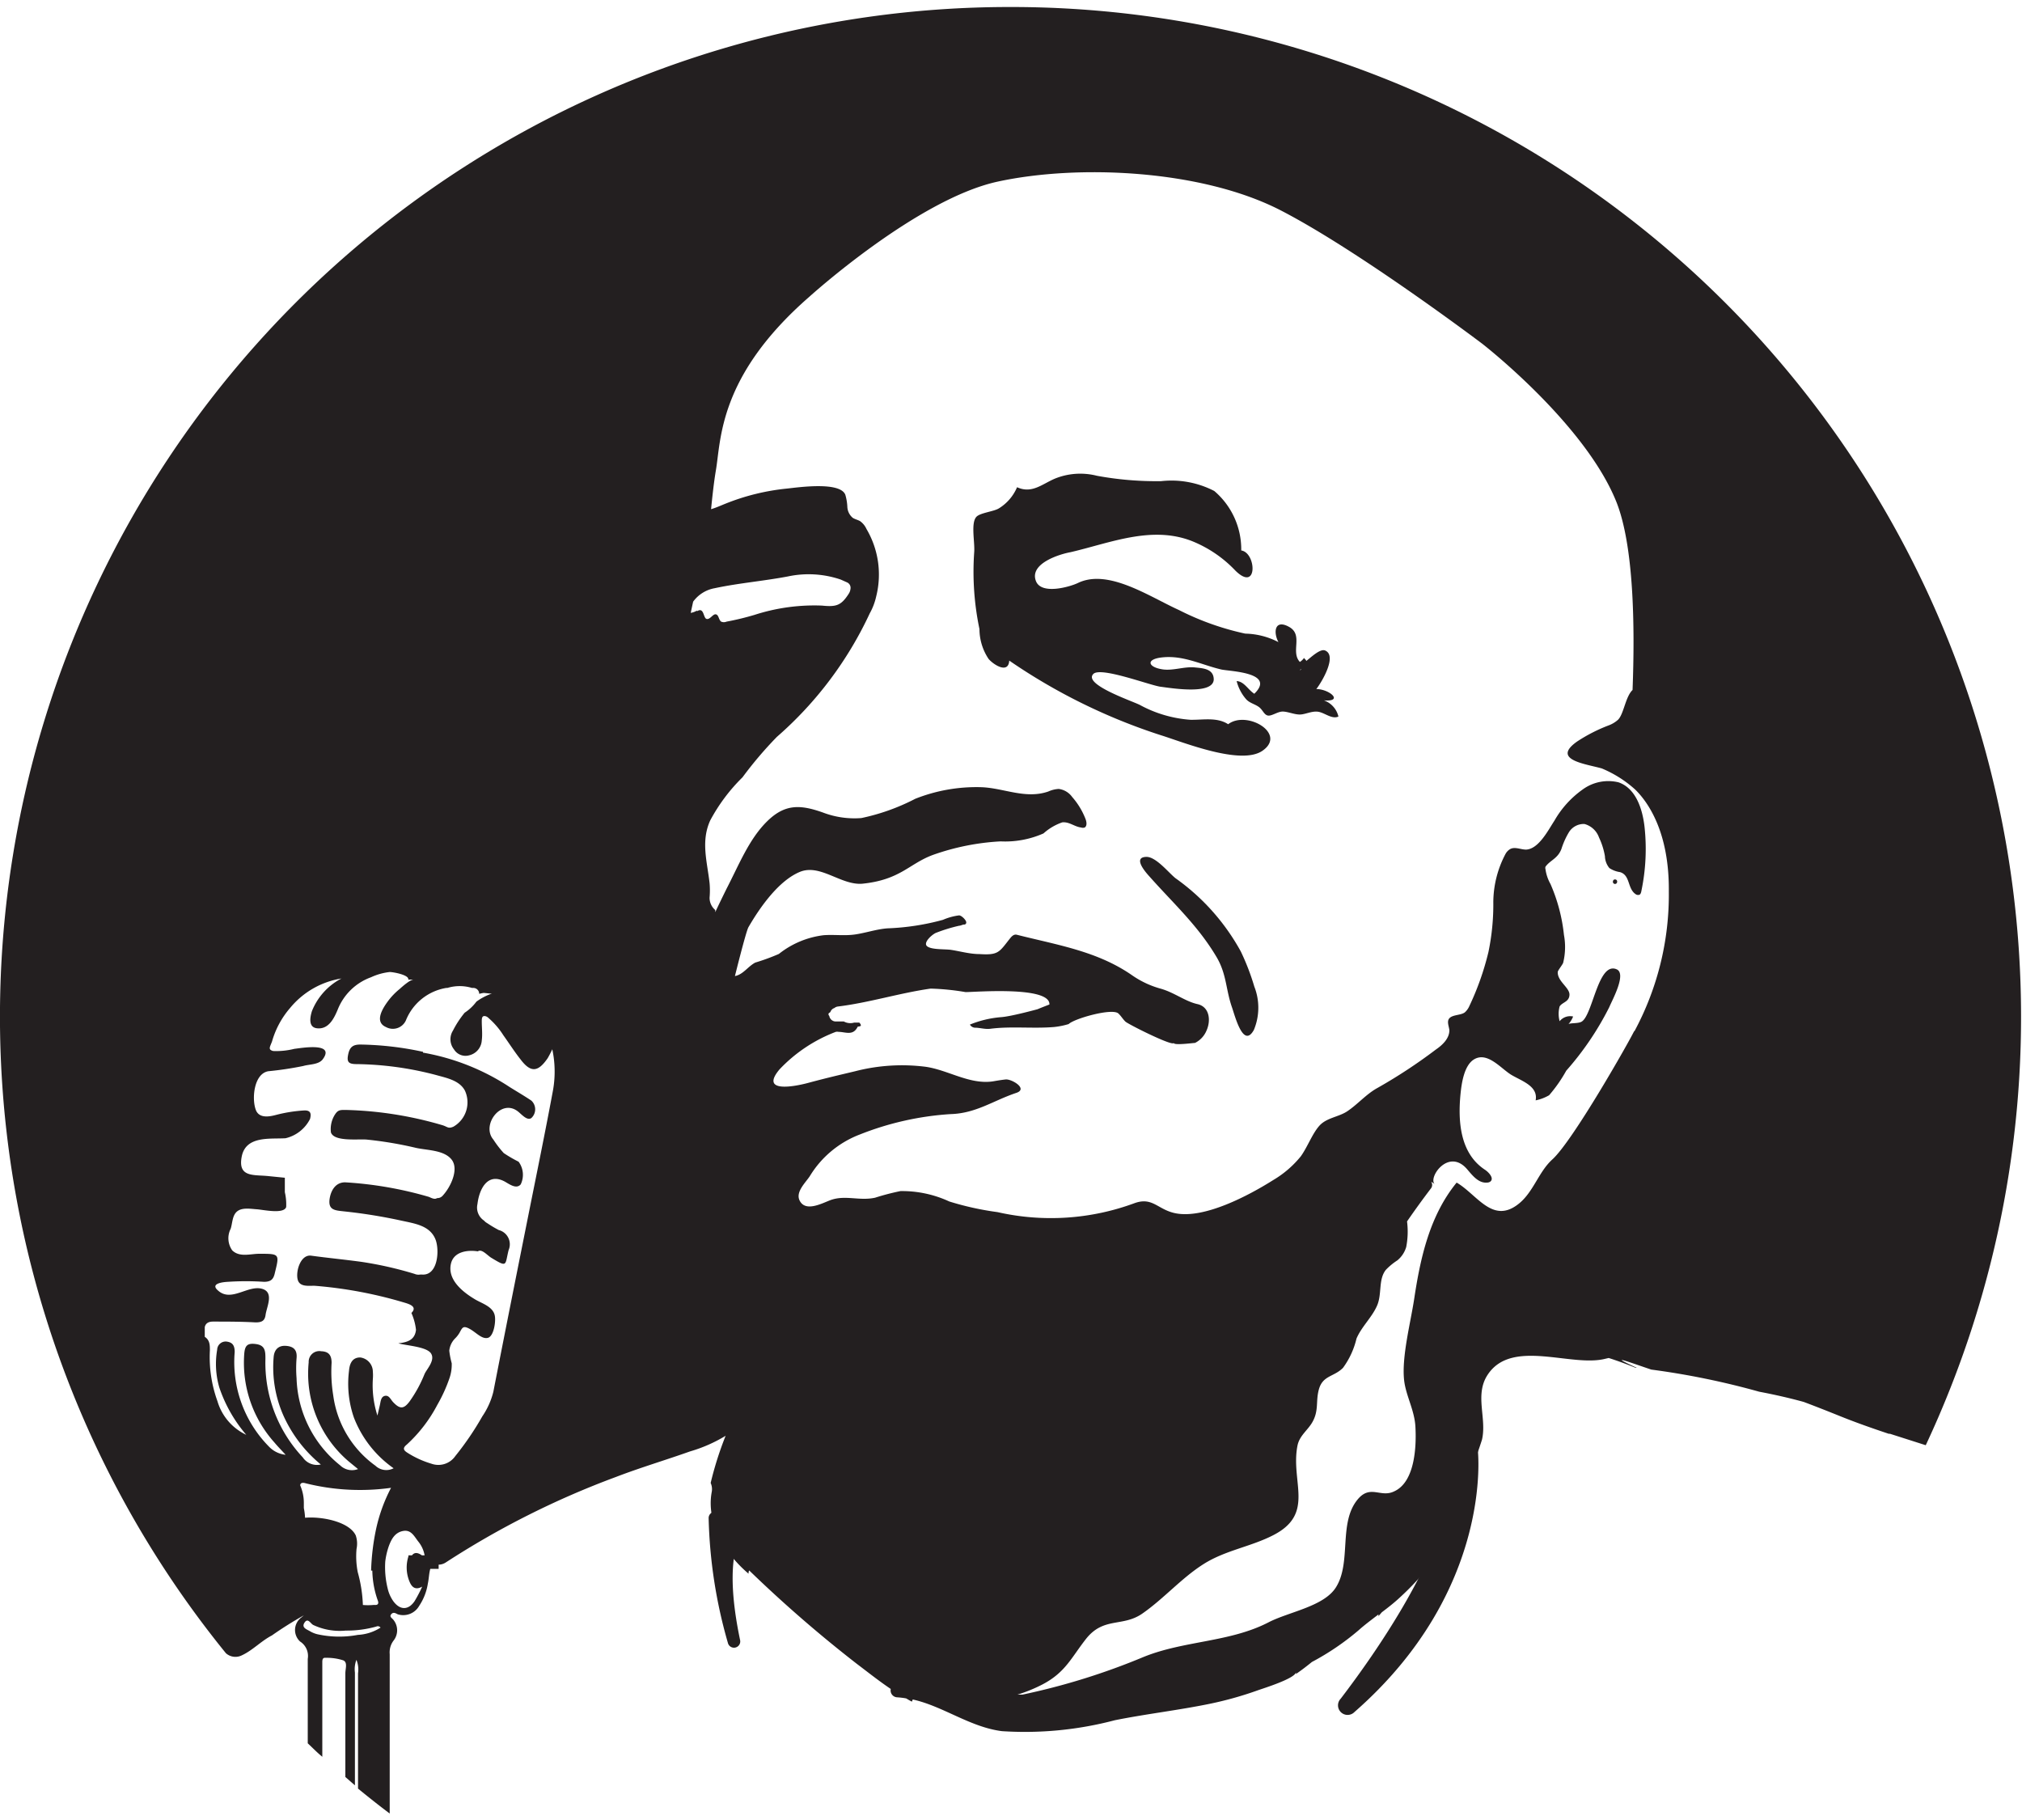 <svg id="Layer_1" data-name="Layer 1" xmlns="http://www.w3.org/2000/svg" viewBox="0 0 150 135"><defs><style>.cls-1{fill:#231f20;}</style></defs><title>Artboard 1</title><g id="_Group_" data-name="&lt;Group&gt;"><g id="_Group_2" data-name="&lt;Group&gt;"><path id="_Path_" data-name="&lt;Path&gt;" class="cls-1" d="M93.05,73.18a17.48,17.48,0,0,0-1-2.6,16.21,16.21,0,0,0-4.85-5.44c-.52-.42-1.42-1.56-2.13-1.58-1.06,0-.13,1.09.18,1.43,1.77,2,3.61,3.65,5,6,.75,1.27.68,2.4,1.14,3.72.22.62.84,3.12,1.63,1.68A4.29,4.29,0,0,0,93.05,73.18Z"/><path id="_Compound_Path_" data-name="&lt;Compound Path&gt;" class="cls-1" d="M98.21,51.95c1.49.12.44-.83-.56-.84.36-.45,1.59-2.47.65-2.86-.38-.16-1.12.58-1.4.78,0-.09-.13-.15-.16-.23a1.08,1.08,0,0,1-.31.3c-.71-.75.28-2-.8-2.6s-1.18.41-.79,1.13A5.56,5.56,0,0,0,92.38,47a20.24,20.24,0,0,1-4.92-1.75c-2.21-1-5.26-3.1-7.51-2-.59.28-2.7.89-3.1-.15-.51-1.31,1.78-2,2.56-2.14,2.9-.67,6-2,9-.83a9.11,9.11,0,0,1,3.24,2.2c1.67,1.64,1.56-1.33.43-1.5a5.68,5.68,0,0,0-2-4.41,6.9,6.9,0,0,0-3.94-.73,24.32,24.32,0,0,1-4.77-.4,5,5,0,0,0-3.13.22c-.95.41-1.7,1.13-2.79.63a3.4,3.4,0,0,1-1.35,1.57c-.39.24-1.42.33-1.68.64-.41.48-.09,1.87-.15,2.61a20.69,20.69,0,0,0,.39,5.7,4,4,0,0,0,.68,2.22c.39.45,1.47,1.12,1.53.12a43.33,43.33,0,0,0,11.23,5.53c1.65.51,6,2.29,7.58,1.14,1.79-1.27-1.2-3-2.57-1.95-.83-.54-1.87-.31-2.8-.33a9.2,9.2,0,0,1-3.75-1.1C84,52,80.36,50.78,81.1,50c.52-.58,4.21.84,5,.94s3.88.62,3.94-.53c0-.8-.78-.84-1.37-.9-.8-.09-1.64.26-2.43.14-1.08-.16-1.28-.76,0-.89,1.58-.16,2.9.56,4.36.9.61.14,4.08.21,2.45,1.8-.47-.3-.75-.91-1.31-.94a3.25,3.25,0,0,0,.69,1.33c.25.29.62.36.93.57s.39.57.67.65.74-.29,1.12-.29S96,53,96.42,53s.92-.29,1.4-.2,1,.57,1.47.35A1.68,1.68,0,0,0,98.21,51.95Zm-1.75-2.22h0s0,0,0-.06l.08-.06,0,0Z"/><ellipse id="_Path_2" data-name="&lt;Path&gt;" class="cls-1" cx="119.8" cy="65.39" rx="0.17" ry="0.16" transform="translate(40.52 176.49) rotate(-83.11)"/><path id="_Path_3" data-name="&lt;Path&gt;" class="cls-1" d="M28.08,104.69l.06,0h0Z"/><path id="_Path_4" data-name="&lt;Path&gt;" class="cls-1" d="M28,104.73l.06,0h0l-.08,0Z"/><polygon id="_Path_5" data-name="&lt;Path&gt;" class="cls-1" points="21.05 58.2 21.05 58.2 21.05 58.2 21.05 58.2"/><path id="_Compound_Path_2" data-name="&lt;Compound Path&gt;" class="cls-1" d="M74.9.52A74.89,74.89,0,0,0,16.76,122.63h0a1.06,1.06,0,0,0,1.15.17c.82-.37,1.45-1.07,2.26-1.49a27.62,27.62,0,0,1,2.37-1.49l-.19.16a1.16,1.16,0,0,0-.09,1.78,1.27,1.27,0,0,1,.57,1.29q0,3.13,0,6.26c.36.34.71.7,1.08,1q0-3.16,0-6.33c0-.23,0-.47,0-.7s.06-.33.25-.31a3.91,3.91,0,0,1,1.31.19c.33.15.15.62.15.95q0,3.85,0,7.7l.71.62q0-4.18,0-8.37a1.94,1.94,0,0,1,.11-.94,1.88,1.88,0,0,1,.12,1q0,4.27,0,8.55c.77.63,1.55,1.25,2.35,1.85q0-5.91,0-11.82a1.45,1.45,0,0,1,.28-1,1.23,1.23,0,0,0,0-1.54c-.09-.13-.33-.23-.17-.42s.32-.08.48,0a1.36,1.36,0,0,0,1.6-.63,4.09,4.09,0,0,0,.64-1.65c.08-.36.08-.73.18-1.09h.62c0-.1,0-.21,0-.31a1,1,0,0,0,.54-.17,63.69,63.69,0,0,1,12.6-6.33c1.82-.7,3.68-1.25,5.51-1.9a10.93,10.93,0,0,0,2.64-1.16A25.23,25.23,0,0,0,52.72,110a1.11,1.11,0,0,1,.08.66c-.43,2.3,1,4.61,2.73,6.07,0-.08,0-.16.05-.24a96.7,96.7,0,0,0,8,6.94c.77.58,1.61,1.25,2.5,1.85a.51.51,0,0,0,.48.62,5.92,5.92,0,0,1,.66.08c.14.08.28.17.43.24l.06-.16c2.26.5,4.25,2.05,6.62,2.35a26.14,26.14,0,0,0,8.37-.81c2.34-.47,4.71-.74,7.05-1.22a26.31,26.31,0,0,0,3.56-1c.39-.14,2.76-.87,2.83-1.34,0,0,0,.09,0,.13.41-.28.8-.58,1.18-.89a19.17,19.17,0,0,0,3.45-2.34c.48-.43,1-.81,1.49-1.19,0,0,0,.08,0,.13l.25-.29c.45-.34.9-.69,1.32-1.08,1.74-1.6,3.41-3.55,3.75-5.93.38-.83.77-1.65.85-1.87a35.57,35.57,0,0,0,1.51-3.92c.37-1.59-.56-3.31.41-4.8,1.78-2.74,6.19-.56,8.73-1.2l.26-.06q1,.32,2,.73h.08c-2.41-1.12-.36-.35,1.08.13a57.54,57.54,0,0,1,8,1.64c1.11.21,2.22.46,3.31.76.85.32,1.69.65,2.56,1,1.23.5,2.48.94,3.74,1.36l.09,0,2.66.85A74.91,74.91,0,0,0,74.9.52ZM22.54,111.86c0-.12,0-.23,0-.35a3.23,3.23,0,0,0-.27-1.33c0-.14.11-.24.39-.16a16.63,16.63,0,0,0,6.35.34,12.07,12.07,0,0,0-1.14,3.2,17.31,17.31,0,0,0-.34,2.94h.09a7,7,0,0,0,.41,2.23c.08.22,0,.33-.21.32h-.13a4.33,4.33,0,0,1-.77,0,10.44,10.44,0,0,0-.38-2.43,6.05,6.05,0,0,1-.09-1.73,1.89,1.89,0,0,0-.06-1c-.47-1-2.47-1.42-3.76-1.31A4.65,4.65,0,0,0,22.54,111.86Zm4,9.41a7.5,7.5,0,0,1-3-.05A2,2,0,0,1,23,121c-.23-.14-.66-.26-.41-.64s.44.06.64.17a4.62,4.62,0,0,0,2.42.42,8.07,8.07,0,0,0,2.27-.3.25.25,0,0,1,.31.08A3.45,3.45,0,0,1,26.52,121.27Zm4.76-5.9c-.33-.23-.56-.23-.74,0h-.26l0,.07a2.72,2.72,0,0,0,.08,1.88c.17.41.43.65.94.37a10.37,10.37,0,0,1-.56,1.07c-.47.7-1.1.68-1.59,0a2.67,2.67,0,0,1-.41-.93,6.57,6.57,0,0,1-.18-2,5.34,5.34,0,0,1,.27-1.16c.19-.51.45-1,1.06-1.11s.83.43,1.14.81a2.24,2.24,0,0,1,.45,1ZM41,81c-.57,3.06-1.2,6.12-1.81,9.17-.87,4.35-1.74,8.7-2.59,13.06a5.65,5.65,0,0,1-.82,1.83,21.9,21.9,0,0,1-2,2.94,1.53,1.53,0,0,1-1.78.57,7,7,0,0,1-1.82-.84c-.27-.18-.3-.34,0-.58a10.73,10.73,0,0,0,2.26-2.94,11.28,11.28,0,0,0,.91-2,3.07,3.07,0,0,0,.16-1.09,6,6,0,0,1-.18-.93,1.5,1.5,0,0,1,.42-.9,2,2,0,0,0,.35-.45c.2-.37.26-.53.74-.27s.89.77,1.34.67.61-1.2.53-1.63c-.12-.71-1-.93-1.52-1.26-.88-.53-2-1.43-1.74-2.6.2-.91,1.22-1.05,2-.93.29-.21.7.3,1,.48,1.22.74,1,.55,1.28-.57A1.09,1.09,0,0,0,37,91.24a9.18,9.18,0,0,1-.87-.52.77.77,0,0,1-.22-.18,1.16,1.16,0,0,1-.49-1.23c.13-1.09.73-2.34,2-1.68.35.19.88.61,1.21.22a1.63,1.63,0,0,0-.16-1.68,9.69,9.69,0,0,1-1.1-.64,7.64,7.64,0,0,1-.77-1c-.9-1.05.51-3,1.75-2.14.3.2.73.78,1.07.54a.88.88,0,0,0,0-1.29c-.52-.35-1.07-.67-1.6-1a17,17,0,0,0-6.44-2.56l0-.06a23.32,23.32,0,0,0-4.65-.54c-.56,0-.79.2-.9.73s0,.71.56.72a24.11,24.11,0,0,1,5.92.8c.77.22,1.77.39,2.18,1.17a2.08,2.08,0,0,1-.85,2.67c-.41.18-.43,0-.86-.12a27.68,27.68,0,0,0-7.16-1.12c-.36,0-.53,0-.73.28A2,2,0,0,0,24.55,84c.24.71,2.07.47,2.66.53a28.08,28.08,0,0,1,3.63.61c.82.19,2.09.15,2.66.87s-.08,2.06-.66,2.68a.52.52,0,0,1-.42.18c-.16.12-.4,0-.6-.09a28,28,0,0,0-6.22-1.08c-.72,0-1.06.62-1.15,1.24-.11.84.41.84,1.12.92a39,39,0,0,1,4.2.68c1,.22,2.11.36,2.53,1.38.32.78.2,2.72-1,2.62l-.12,0a.76.76,0,0,1-.43-.05,27.43,27.43,0,0,0-3.93-.89c-1.24-.17-2.49-.29-3.74-.46-.77-.1-1.15,1.13-1,1.76s.93.44,1.34.48a32,32,0,0,1,6.47,1.21c.36.11,1.14.29.63.8a4.21,4.21,0,0,1,.34,1.25c-.08.76-.65.93-1.31,1,.54.17,2.11.24,2.43.76s-.34,1.17-.49,1.53a9.62,9.62,0,0,1-1.09,2c-.44.6-.73.61-1.24.07-.18-.19-.3-.53-.61-.46s-.31.45-.38.73L28,105a7.28,7.28,0,0,1-.34-2.71,3.49,3.49,0,0,0,0-.54,1.07,1.07,0,0,0-.94-1.06c-.61,0-.79.49-.83,1a7.68,7.68,0,0,0,.36,3.45,8.18,8.18,0,0,0,2.95,3.77,1.17,1.17,0,0,1-1.35-.19,7.67,7.67,0,0,1-3.13-5.22,10.87,10.87,0,0,1-.12-2.41c0-.58-.23-.84-.77-.86a.79.79,0,0,0-.93.82,8.55,8.55,0,0,0,3,7.38l.66.54a1.26,1.26,0,0,1-1.33-.28A8.6,8.6,0,0,1,22,102.23a9.3,9.3,0,0,1,0-1.48c.06-.62-.22-.88-.79-.92s-.87.3-.91.84a8.86,8.86,0,0,0,.73,4.34,10,10,0,0,0,2.77,3.62,1.27,1.27,0,0,1-1.34-.53,10.25,10.25,0,0,1-2.77-7.3c0-.54,0-1-.68-1.1s-.84.13-.89.71A8.86,8.86,0,0,0,20.36,107c.24.29.51.56.83.91a2,2,0,0,1-1.25-.62,8.92,8.92,0,0,1-2.53-7c0-.45-.13-.7-.55-.77a.63.63,0,0,0-.75.6,6.23,6.23,0,0,0,.16,2.8,10.57,10.57,0,0,0,2,3.51,4,4,0,0,1-2.14-2.5,9.58,9.58,0,0,1-.56-3.77c0-.38,0-.75-.38-1h0c0-.06,0-.11,0-.17s0-.37,0-.55h0c.07-.31.31-.41.61-.41,1.05,0,2.11,0,3.16.06.45,0,.68-.11.74-.55.08-.6.64-1.65-.22-1.93-1.06-.34-2.3,1-3.29.13-.64-.53.32-.64.72-.66a19.89,19.89,0,0,1,2.67,0c.52,0,.71-.19.81-.66C20.74,93,20.75,93,19.23,93c-.65,0-1.45.28-2-.25a1.55,1.55,0,0,1-.12-1.6c.14-.41.11-1,.49-1.3s1-.18,1.46-.15,2,.38,2.17-.17a4,4,0,0,0-.1-1.1c0-.36,0-.72,0-1.07l-1.2-.12c-1.08-.12-2.3.13-2-1.44s2.09-1.3,3.25-1.37A2.73,2.73,0,0,0,23,83c.1-.39.06-.66-.46-.63a10.92,10.92,0,0,0-2.1.34c-.5.13-1.2.24-1.45-.35-.33-.81-.17-2.71.91-2.9a24.82,24.82,0,0,0,2.6-.39c.43-.13,1.12-.09,1.43-.48,1-1.32-1.64-.84-2.1-.79a5.52,5.52,0,0,1-1.57.16c-.4-.11-.23-.3-.08-.71a6.53,6.53,0,0,1,1.33-2.47,6.2,6.2,0,0,1,3.82-2.2A4.69,4.69,0,0,0,23.14,75c-.13.42-.29,1.18.35,1.27.89.12,1.3-.75,1.57-1.4a4.19,4.19,0,0,1,2.46-2.38,4.49,4.49,0,0,1,1.39-.39c.25,0,1.46.21,1.38.57a1.48,1.48,0,0,1,.37,0c-.24,0-.84.53-1,.68a5,5,0,0,0-.9.94c-.38.52-1,1.51-.13,1.89a1.06,1.06,0,0,0,1.48-.49,3.92,3.92,0,0,1,3-2.41l.08,0a3.15,3.15,0,0,1,1.82,0l.09,0a.44.44,0,0,1,.45.44,2.54,2.54,0,0,1,.34-.07l.5.05.1,0a4.18,4.18,0,0,0-1.15.6,3.44,3.44,0,0,1-.87.82,7.28,7.28,0,0,0-.87,1.33,1.2,1.2,0,0,0,.08,1.39,1,1,0,0,0,1.12.44,1.21,1.21,0,0,0,.94-1.11c.06-.46,0-.94,0-1.41,0-.13,0-.31.1-.37s.29,0,.41.13a5.76,5.76,0,0,1,1.09,1.27c.43.6.83,1.23,1.29,1.81.76,1,1.3.91,2-.11a7.28,7.28,0,0,0,.34-.66,7.73,7.73,0,0,1,.16,1.16A7.9,7.9,0,0,1,41,81Zm10.7-35.71h0a1.23,1.23,0,0,1-.46.17c.06-.28.12-.56.18-.83a2.52,2.52,0,0,1,1.6-1c1.78-.38,3.62-.53,5.42-.87a7.39,7.39,0,0,1,3.93.23l.47.21a.44.44,0,0,1,.25.49.8.8,0,0,1-.12.34c-.57.89-.93,1-2,.89a14.44,14.44,0,0,0-5,.69,20.34,20.34,0,0,1-2.07.5.51.51,0,0,1-.4,0c-.19-.13-.17-.49-.39-.54s-.43.4-.69.34S52.24,45,51.71,45.34Zm69.54,31.17c-.33.71-4.56,8.18-6.09,9.55-1,.91-1.39,2.39-2.46,3.26-1.95,1.59-3.1-.66-4.63-1.55-2,2.45-2.69,5.57-3.15,8.63-.27,1.77-.93,4.27-.75,6,.12,1.15.77,2.23.84,3.46.08,1.39,0,4.12-1.59,4.82-1,.48-1.76-.54-2.7.6-1.44,1.75-.43,4.66-1.61,6.52-.9,1.42-3.5,1.81-5,2.59-2.86,1.48-6.26,1.35-9.25,2.56a50,50,0,0,1-9,2.8l-.37,0a11,11,0,0,0,1.9-.78c1.69-.9,2.11-2,3.23-3.41,1.3-1.58,2.69-.82,4.13-1.82,1.6-1.11,2.9-2.63,4.54-3.67s3.54-1.29,5.22-2.17c3.06-1.6,1.23-3.93,1.75-6.61.15-.78.81-1.17,1.15-1.83.44-.84.2-1.49.44-2.35.29-1.05,1.12-.92,1.79-1.6a6,6,0,0,0,1-2.17c.38-.89,1.13-1.55,1.52-2.43s.08-1.94.66-2.67a4.72,4.72,0,0,1,.85-.7,2,2,0,0,0,.66-1,6,6,0,0,0,.06-1.89q.86-1.25,1.79-2.47a.42.42,0,0,0,0-.47,1.45,1.45,0,0,1,.27.18c-.53-.46,1-2.72,2.39-1.12.4.47.85,1.05,1.47,1a.43.43,0,0,0,.25-.07c.31-.23-.08-.68-.4-.89-1.86-1.23-2-3.63-1.8-5.64.08-.79.27-2.1,1-2.54,1-.6,2,.69,2.77,1.15s2,.83,1.8,1.89a3.29,3.29,0,0,0,1-.38,10.68,10.68,0,0,0,1.27-1.82,22,22,0,0,0,3.19-4.71c.2-.49,1.31-2.48.55-2.81-1.37-.6-1.76,3.33-2.58,3.87-.25.17-.86.09-1,.2a1.85,1.85,0,0,0,.35-.57,1,1,0,0,0-1,.35,2.1,2.1,0,0,1,0-1.1c.21-.32.71-.33.73-.86s-.9-1-.87-1.69c0-.11.34-.52.4-.68a4.88,4.88,0,0,0,.06-2.07,12.71,12.71,0,0,0-1-3.78,3.07,3.07,0,0,1-.37-1.1.29.29,0,0,1,0-.18c.35-.49.9-.59,1.18-1.31a5.77,5.77,0,0,1,.56-1.25,1.29,1.29,0,0,1,1.15-.61,1.58,1.58,0,0,1,1.08,1,5.27,5.27,0,0,1,.44,1.39,1.45,1.45,0,0,0,.33.88,1.94,1.94,0,0,0,.79.3c.77.23.54,1.21,1.15,1.63a.3.3,0,0,0,.24.06c.13,0,.18-.19.2-.32a15.22,15.22,0,0,0,.23-4.71c-.15-1.35-.65-2.88-1.93-3.32a3.22,3.22,0,0,0-2.66.53,7.21,7.21,0,0,0-2.1,2.32c-.45.68-1.16,2.1-2.1,2.14-.42,0-.88-.26-1.24,0a.94.94,0,0,0-.29.33,7.73,7.73,0,0,0-.9,3.54,17.38,17.38,0,0,1-.36,3.72A20.41,20.41,0,0,1,109,74.63a1.34,1.34,0,0,1-.33.46c-.35.28-1.24.12-1.25.72,0,.21.08.41.1.61,0,.6-.49,1.08-1,1.43a38.74,38.74,0,0,1-4.3,2.83c-.87.47-1.49,1.23-2.29,1.76-.64.42-1.53.47-2.06,1.07S97,85.07,96.5,85.77a7.63,7.63,0,0,1-2.06,1.77c-1.76,1.11-5.1,2.9-7.26,2.45-1.3-.27-1.67-1.22-3-.75A17.9,17.9,0,0,1,74,89.91a21.65,21.65,0,0,1-3.58-.79,8.33,8.33,0,0,0-3.62-.77,18.07,18.07,0,0,0-1.88.49c-1.18.26-2.23-.23-3.34.19-.63.24-1.85.9-2.27,0-.29-.63.45-1.31.76-1.78a7.44,7.44,0,0,1,3.72-3.1,22,22,0,0,1,6.72-1.51c1.89-.05,3.17-1,4.87-1.57.93-.3-.34-1.05-.78-1s-.68.1-1,.15c-1.71.22-3.27-.85-4.93-1.09a13.89,13.89,0,0,0-5.23.33l-1.22.29c-.75.18-1.51.37-2.25.57-1.11.3-3.61.75-2.14-1A11.23,11.23,0,0,1,62,76.54a.48.48,0,0,1,.21,0c.5,0,1.06.31,1.4-.35,0-.09.34,0,.23-.21a.4.4,0,0,0-.1-.13l-.37,0a1,1,0,0,1-.77-.08l-.59,0a.49.49,0,0,1-.49-.41l0,0c-.07-.07-.09-.18,0-.23l.08-.06a.47.47,0,0,1,.3-.3.5.5,0,0,1,.25-.11c2.31-.28,4.57-1,6.89-1.33a18.19,18.19,0,0,1,2.59.26c.71,0,6.29-.46,6.22.92,0,0-.6.23-.88.35,0,0-2,.55-2.73.59a7.79,7.79,0,0,0-2.29.55.47.47,0,0,0,.36.23c.39,0,.76.13,1.16.08,1.55-.2,3.17,0,4.72-.13a5.69,5.69,0,0,0,1.09-.22c.4-.4,3.2-1.2,3.68-.79.2.18.33.42.53.61s3.52,1.86,3.58,1.58c0,.2,1.44,0,1.58,0a1.79,1.79,0,0,0,.86-.93c.33-.74.22-1.75-.68-1.95s-1.7-.85-2.71-1.14a6.91,6.91,0,0,1-2.14-1c-2.58-1.79-5.53-2.24-8.53-3-.25-.07-.41.13-.54.29-.79,1-.84,1.23-2.24,1.14-.71,0-1.4-.2-2.1-.31-.44-.07-1.43,0-1.78-.26s.34-.87.63-1a12,12,0,0,1,1.72-.53c.11,0,.32-.1.35-.09s.2,0,.19-.17-.36-.52-.54-.51a4.44,4.44,0,0,0-1.19.33,18,18,0,0,1-4.11.63c-.81.06-1.58.33-2.38.45s-1.57,0-2.36.06a6.61,6.61,0,0,0-3.32,1.39,16,16,0,0,1-1.75.64c-.54.28-.9.89-1.51,1,0,0,.81-3.27,1-3.62.92-1.59,2.28-3.46,3.8-4.1s3.06,1,4.65.87c2.84-.29,3.47-1.49,5.25-2.14a17.79,17.79,0,0,1,5-1,7.05,7.05,0,0,0,3.19-.59A4.06,4.06,0,0,1,78.8,61c.52-.06.9.32,1.4.38a.41.41,0,0,0,.27,0c.18-.12.14-.4.07-.6a5.41,5.41,0,0,0-1-1.66,1.45,1.45,0,0,0-1-.6,2.15,2.15,0,0,0-.77.19c-1.71.59-3.32-.27-5-.32a12.31,12.31,0,0,0-4.87.86,15.63,15.63,0,0,1-4,1.43,6.54,6.54,0,0,1-2.85-.41c-1.67-.59-2.82-.66-4.16.67s-2.08,3.23-3,5c-.28.57-.56,1.14-.83,1.72v-.16a1.17,1.17,0,0,1-.42-.92,6.18,6.18,0,0,0,0-1.07c-.18-1.6-.66-3.11.05-4.66a13.18,13.18,0,0,1,2.39-3.19,29,29,0,0,1,2.55-3,27.55,27.55,0,0,0,6.89-9.16A4.62,4.62,0,0,0,65,44.24a6.65,6.65,0,0,0-.72-5,1.45,1.45,0,0,0-.47-.58c-.17-.1-.38-.14-.55-.25a1.12,1.12,0,0,1-.4-.8,3.83,3.83,0,0,0-.15-.91c-.39-1-3.49-.55-4.33-.46a16.66,16.66,0,0,0-4.56,1.12c-.35.14-.7.3-1.07.41.1-1,.21-2,.35-2.84.4-2.27.16-7,6.92-12.9,0,0,8-7.26,14-8.56s15.15-.88,21,2.14,14.93,9.88,14.93,9.88,7.58,5.87,9.94,11.69c1.32,3.26,1.4,9.26,1.22,14-.53.5-.65,1.79-1.08,2.21a2.19,2.19,0,0,1-.73.43A12,12,0,0,0,117,55c-1.95,1.37.64,1.66,1.83,2a8.65,8.65,0,0,1,2.48,1.57c.93.91,2.53,3.13,2.49,7.55A21.35,21.35,0,0,1,121.24,76.51Z"/><path id="_Path_6" data-name="&lt;Path&gt;" class="cls-1" d="M52.57,112.62A36.3,36.3,0,0,0,54,121.87a.46.46,0,0,0,.9-.23c-.64-3.06-1-6.79.53-8.57a.46.46,0,0,0-.31-.75l-2-.17A.46.46,0,0,0,52.57,112.62Z"/><path id="_Path_7" data-name="&lt;Path&gt;" class="cls-1" d="M99.46,126c2.86-3.75,6.61-9.34,8-14.43l2.17-4s1.22,10.35-9.15,19.42A.71.71,0,0,1,99.46,126Z"/></g></g></svg>
